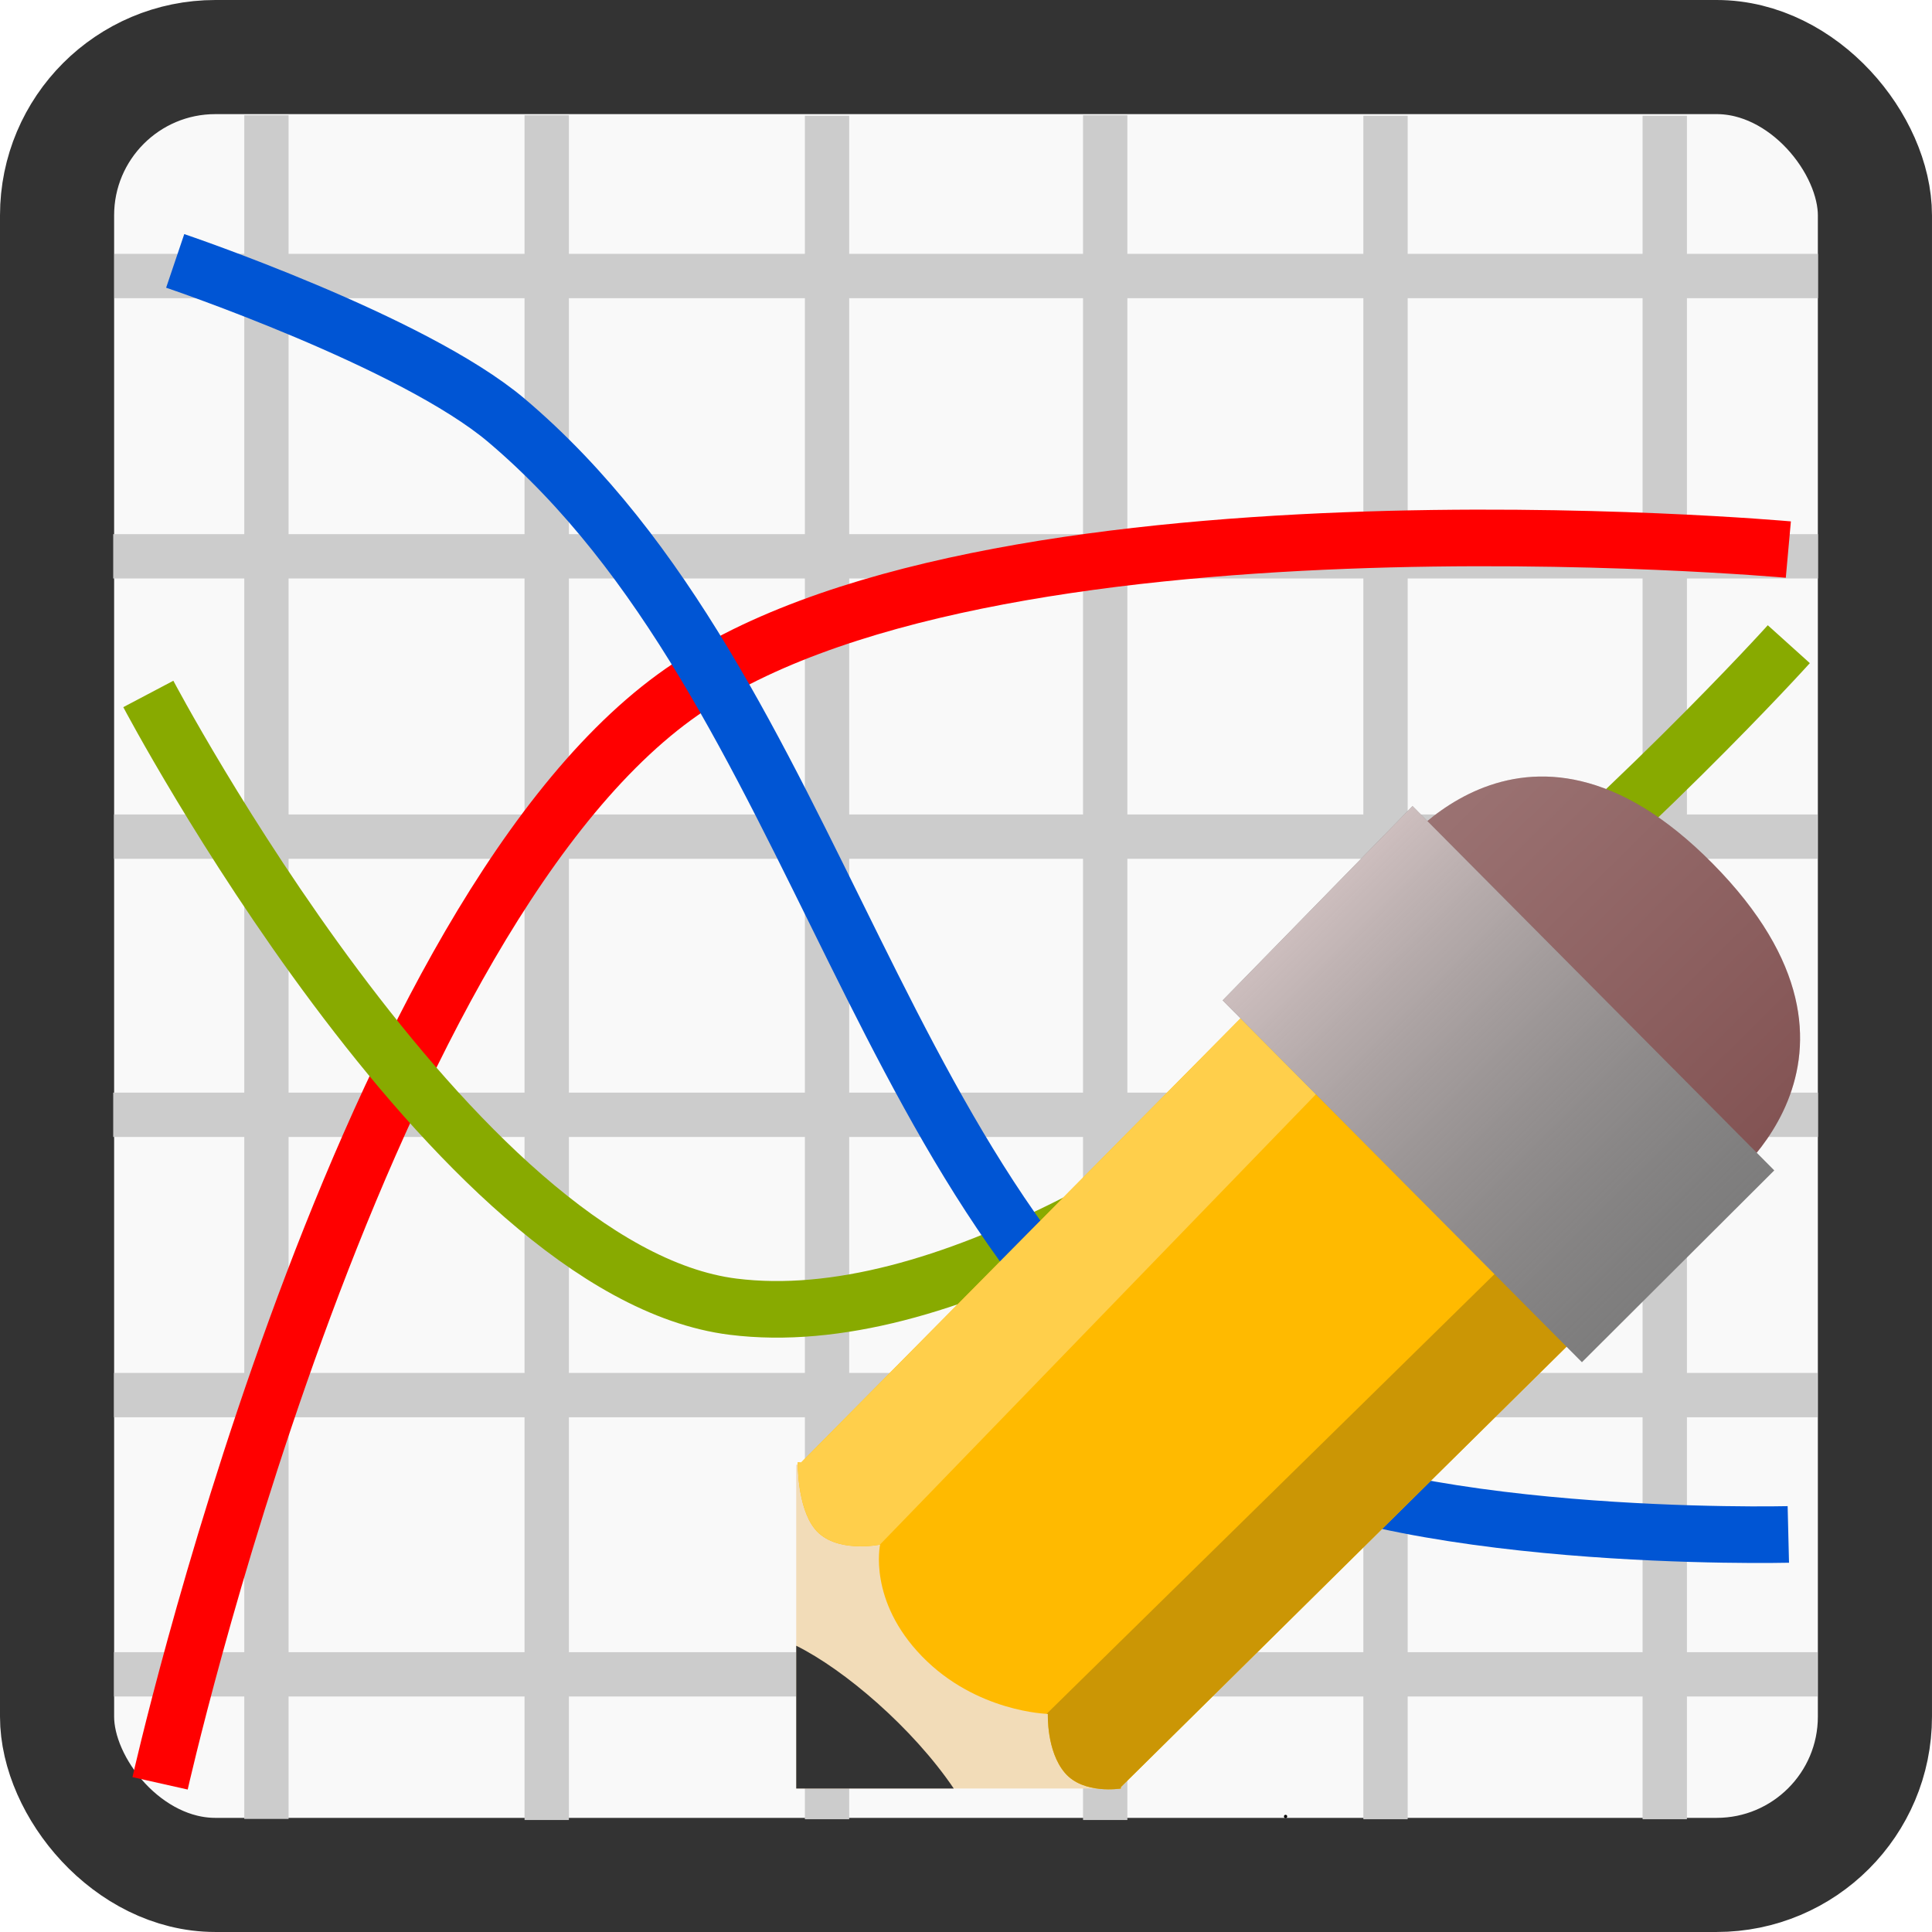 <?xml version="1.0" encoding="UTF-8" standalone="no"?>
<!-- Created with Inkscape (http://www.inkscape.org/) -->

<svg
   xmlns:dc="http://purl.org/dc/elements/1.1/"
   xmlns:cc="http://creativecommons.org/ns#"
   xmlns:rdf="http://www.w3.org/1999/02/22-rdf-syntax-ns#"
   xmlns:svg="http://www.w3.org/2000/svg"
   xmlns="http://www.w3.org/2000/svg"
   xmlns:sodipodi="http://sodipodi.sourceforge.net/DTD/sodipodi-0.dtd"
   xmlns:inkscape="http://www.inkscape.org/namespaces/inkscape"
   width="512"
   height="512"
   viewBox="0 0 135.467 135.467"
   version="1.1"
   id="svg824"
   inkscape:version="0.92.2 2405546, 2018-03-11"
   sodipodi:docname="chart_curve_edit.svg">
  <defs
     id="defs818">
    <radialGradient
       id="radialGradient2666"
       gradientUnits="userSpaceOnUse"
       cy="45.941"
       cx="24.377"
       gradientTransform="matrix(1,0,0,0.146,0,39.255)"
       r="23.077">
      <stop
         id="stop3478"
         stop-color="#2e3436"
         offset="0" />
      <stop
         id="stop3480"
         stop-color="#2e3436"
         stop-opacity="0"
         offset="1" />
    </radialGradient>
    <linearGradient
       id="linearGradient2904"
       gradientUnits="userSpaceOnUse"
       x2="0"
       y1="4.219"
       y2="43.781">
      <stop
         id="stop3435"
         stop-color="#ffffff"
         stop-opacity=".8"
         offset="0" />
      <stop
         id="stop3437"
         stop-color="#ffffff"
         stop-opacity="0"
         offset="1" />
    </linearGradient>
    <linearGradient
       id="linearGradient2906"
       y2="33.906"
       gradientUnits="userSpaceOnUse"
       x2="15.298"
       gradientTransform="translate(0.706,-1.5)"
       y1="-58.012"
       x1="4.094">
      <stop
         id="stop3458"
         stop-color="#eeeeec"
         offset="0" />
      <stop
         id="stop3460"
         stop-color="#eeeeec"
         stop-opacity="0"
         offset="1" />
    </linearGradient>
    <linearGradient
       id="linearGradient2026"
       x1="-344.15"
       gradientUnits="userSpaceOnUse"
       y1="274.71"
       gradientTransform="matrix(-0.657,0,0,0.657,-16.966,114.63)"
       x2="-395.85"
       y2="425.4">
      <stop
         id="stop2557"
         stop-color="#fff"
         offset="0" />
      <stop
         id="stop2559"
         stop-color="#fff"
         stop-opacity="0"
         offset="1" />
    </linearGradient>
    <linearGradient
       id="linearGradient3780"
       y2="-203.97"
       gradientUnits="userSpaceOnUse"
       x2="567.12"
       gradientTransform="matrix(0.498,0,0,0.498,18.334,666.585)"
       y1="177.02"
       x1="944.56"
       inkscape:collect="always">
      <stop
         id="stop3741"
         style="stop-color:#805050"
         offset="0" />
      <stop
         id="stop3743"
         style="stop-color:#fff3f3"
         offset="1" />
    </linearGradient>
    <linearGradient
       id="linearGradient3778"
       y2="334.61"
       gradientUnits="userSpaceOnUse"
       x2="920.8"
       gradientTransform="matrix(0.498,0,0,0.498,18.334,666.585)"
       y1="-176.74"
       x1="413.57"
       inkscape:collect="always">
      <stop
         id="stop3731"
         style="stop-color:#f1dbdb"
         offset="0" />
      <stop
         id="stop3733"
         style="stop-color:#8a8a8a;stop-opacity:0"
         offset="1" />
    </linearGradient>
  </defs>
  <sodipodi:namedview
     id="base"
     pagecolor="#ffffff"
     bordercolor="#666666"
     borderopacity="1.0"
     inkscape:pageopacity="0.0"
     inkscape:pageshadow="2"
     inkscape:zoom="1.979899"
     inkscape:cx="484.24953"
     inkscape:cy="187.04833"
     inkscape:document-units="mm"
     inkscape:current-layer="layer1"
     showgrid="false"
     units="px"
     inkscape:window-width="1920"
     inkscape:window-height="1031"
     inkscape:window-x="0"
     inkscape:window-y="24"
     inkscape:window-maximized="1" />
  <g
     inkscape:label="Calque 1"
     inkscape:groupmode="layer"
     id="layer1"
     transform="translate(0,-161.533)">
    <g
       id="g1536">
      <rect
         ry="11.1"
         y="165.534"
         x="4.001"
         height="127.464"
         width="127.464"
         id="rect828"
         style="fill:#f9f9f9;fill-opacity:1;fill-rule:nonzero;stroke:#333333;stroke-width:8.002;stroke-linecap:round;stroke-linejoin:round;stroke-miterlimit:4;stroke-dasharray:none;stroke-opacity:1;paint-order:normal" />
      <g
         style="stroke:#cccccc"
         id="g1406">
        <path
           style="fill:#999999;stroke:#cccccc;stroke-width:3.108;stroke-linecap:butt;stroke-linejoin:miter;stroke-miterlimit:4;stroke-dasharray:none;stroke-opacity:1"
           d="M 8.016,180.886 H 127.472"
           id="path1373"
           inkscape:connector-curvature="0" />
        <path
           inkscape:connector-curvature="0"
           id="path1375"
           d="M 7.938,200.54 H 127.472"
           style="fill:#999999;stroke:#cccccc;stroke-width:3.109;stroke-linecap:butt;stroke-linejoin:miter;stroke-miterlimit:4;stroke-dasharray:none;stroke-opacity:1" />
        <path
           style="fill:#999999;stroke:#cccccc;stroke-width:3.108;stroke-linecap:butt;stroke-linejoin:miter;stroke-miterlimit:4;stroke-dasharray:none;stroke-opacity:1"
           d="M 7.994,220.195 H 127.435"
           id="path1377"
           inkscape:connector-curvature="0" />
        <path
           style="fill:#999999;stroke:#cccccc;stroke-width:3.109;stroke-linecap:butt;stroke-linejoin:miter;stroke-miterlimit:4;stroke-dasharray:none;stroke-opacity:1"
           d="M 7.938,239.699 H 127.472"
           id="path1392"
           inkscape:connector-curvature="0" />
        <path
           inkscape:connector-curvature="0"
           id="path1394"
           d="M 7.994,259.354 H 127.435"
           style="fill:#999999;stroke:#cccccc;stroke-width:3.108;stroke-linecap:butt;stroke-linejoin:miter;stroke-miterlimit:4;stroke-dasharray:none;stroke-opacity:1" />
        <path
           style="fill:#999999;stroke:#cccccc;stroke-width:3.108;stroke-linecap:butt;stroke-linejoin:miter;stroke-miterlimit:4;stroke-dasharray:none;stroke-opacity:1"
           d="M 7.994,278.933 H 127.435"
           id="path1398"
           inkscape:connector-curvature="0" />
      </g>
      <g
         style="fill:#cccccc;stroke:#cccccc"
         transform="rotate(-90,67.44,229.645)"
         id="g1420">
        <path
           inkscape:connector-curvature="0"
           id="path1408"
           d="M 8.016,180.886 H 127.472"
           style="fill:#cccccc;stroke:#cccccc;stroke-width:3.108;stroke-linecap:butt;stroke-linejoin:miter;stroke-miterlimit:4;stroke-dasharray:none;stroke-opacity:1" />
        <path
           style="fill:#cccccc;stroke:#cccccc;stroke-width:3.109;stroke-linecap:butt;stroke-linejoin:miter;stroke-miterlimit:4;stroke-dasharray:none;stroke-opacity:1"
           d="M 7.938,200.54 H 127.472"
           id="path1410"
           inkscape:connector-curvature="0" />
        <path
           inkscape:connector-curvature="0"
           id="path1412"
           d="M 7.994,220.195 H 127.435"
           style="fill:#cccccc;stroke:#cccccc;stroke-width:3.108;stroke-linecap:butt;stroke-linejoin:miter;stroke-miterlimit:4;stroke-dasharray:none;stroke-opacity:1" />
        <path
           inkscape:connector-curvature="0"
           id="path1414"
           d="M 7.938,239.699 H 127.472"
           style="fill:#cccccc;stroke:#cccccc;stroke-width:3.109;stroke-linecap:butt;stroke-linejoin:miter;stroke-miterlimit:4;stroke-dasharray:none;stroke-opacity:1" />
        <path
           style="fill:#cccccc;stroke:#cccccc;stroke-width:3.108;stroke-linecap:butt;stroke-linejoin:miter;stroke-miterlimit:4;stroke-dasharray:none;stroke-opacity:1"
           d="M 7.994,259.354 H 127.435"
           id="path1416"
           inkscape:connector-curvature="0" />
        <path
           inkscape:connector-curvature="0"
           id="path1418"
           d="M 7.994,278.933 H 127.435"
           style="fill:#cccccc;stroke:#cccccc;stroke-width:3.108;stroke-linecap:butt;stroke-linejoin:miter;stroke-miterlimit:4;stroke-dasharray:none;stroke-opacity:1" />
      </g>
      <path
         sodipodi:nodetypes="cac"
         inkscape:connector-curvature="0"
         id="path1422"
         d="m 11.225,286.576 c 0,0 13.38,-59.619 36.081,-76.172 C 68.522,194.936 125.394,200.068 125.394,200.068"
         style="fill:none;stroke:#ff0000;stroke-width:3.969;stroke-linecap:butt;stroke-linejoin:miter;stroke-miterlimit:4;stroke-dasharray:none;stroke-opacity:1" />
      <path
         sodipodi:nodetypes="cac"
         inkscape:connector-curvature="0"
         id="path1424"
         d="m 10.4,210.191 c 0,0 21.36,40.512 41.005,42.964 28.906,3.607 74.022,-46.453 74.022,-46.453"
         style="fill:none;stroke:#88aa00;stroke-width:3.969;stroke-linecap:butt;stroke-linejoin:miter;stroke-miterlimit:4;stroke-dasharray:none;stroke-opacity:1" />
      <path
         sodipodi:nodetypes="caac"
         inkscape:connector-curvature="0"
         id="path1426"
         d="m 12.284,179.827 c 0,0 16.672,5.635 23.232,11.188 22.352,18.922 25.821,56.268 50.662,71.778 11.232,7.012 39.215,6.331 39.215,6.331"
         style="fill:none;stroke:#0055d4;stroke-width:3.969;stroke-linecap:butt;stroke-linejoin:miter;stroke-miterlimit:4;stroke-dasharray:none;stroke-opacity:1" />
    </g>
    <g
       transform="matrix(0.153,0,0,0.153,51.391,129.545)"
       id="g4547">
      <path
         inkscape:connector-curvature="0"
         inkscape:export-xdpi="2.3311617"
         inkscape:export-filename="/Users/andersbr/rails/coop/public/images/web_decorations/edit.png"
         sodipodi:nodetypes="cscc"
         inkscape:export-ydpi="2.3311617"
         d="m 300.961,603.523 c 0,0 60.062,-87.69 148.042,1.327 88.841,89.898 2.175,149.959 2.175,149.959 L 300.957,603.524 Z"
         style="fill:#805050;stroke-width:0.729"
         id="path3623" />
      <path
         inkscape:connector-curvature="0"
         inkscape:export-xdpi="2.3311617"
         inkscape:export-filename="/Users/andersbr/rails/coop/public/images/web_decorations/edit.png"
         sodipodi:nodetypes="cscc"
         inkscape:export-ydpi="2.3311617"
         d="m 300.961,603.523 c 0,0 60.062,-87.69 148.042,1.327 88.841,89.898 2.175,149.959 2.175,149.959 L 300.957,603.524 Z"
         style="opacity:0.234;fill:url(#linearGradient3780);stroke-width:0.729"
         id="path3737" />
      <path
         inkscape:connector-curvature="0"
         inkscape:export-xdpi="2.3311617"
         inkscape:export-filename="/Users/andersbr/rails/coop/public/images/web_decorations/edit.png"
         inkscape:export-ydpi="2.3311617"
         d="M 29.01,880.335 V 1028.713 H 177.81 V 863.54 L 29.01,880.337 Z"
         style="fill:#f2dcb8;stroke-width:0.729"
         id="path3625" />
      <circle
         r="0.748"
         cy="1041.526"
         cx="253.271"
         inkscape:export-xdpi="2.3311617"
         inkscape:export-filename="/Users/andersbr/rails/coop/public/images/web_decorations/edit.png"
         inkscape:export-ydpi="2.3311617"
         style="fill:#000000;stroke-width:0.498"
         id="path2818" />
      <circle
         r="0.748"
         cy="731.124"
         cx="251.847"
         inkscape:export-xdpi="2.3311617"
         inkscape:export-filename="/Users/andersbr/rails/coop/public/images/web_decorations/edit.png"
         inkscape:export-ydpi="2.3311617"
         style="fill:#000000;stroke-width:0.498"
         id="path2820" />
      <path
         inkscape:connector-curvature="0"
         inkscape:export-xdpi="2.3311617"
         inkscape:export-filename="/Users/andersbr/rails/coop/public/images/web_decorations/edit.png"
         sodipodi:nodetypes="cccscscscccc"
         inkscape:export-ydpi="2.3311617"
         d="m 239.042,669.281 -207.826,210.085 -1.498,-0.16 c 0,0 -0.397,20.466 7.844,30.609 9.255,11.391 29.89,7.126 29.89,7.126 0,0 -5.684,25.623 19.234,51.252 24.918,25.629 57.653,26.335 57.653,26.335 0,0 -0.707,17.097 7.836,27.065 8.543,9.967 25.632,7.119 25.632,7.119 l -0.031,-0.639 211.287,-208.773 -150.017,-150.017 z"
         style="fill:#ffba00;stroke-width:0.729"
         id="path2842" />
      <path
         inkscape:connector-curvature="0"
         inkscape:export-xdpi="2.3311617"
         inkscape:export-filename="/Users/andersbr/rails/coop/public/images/web_decorations/edit.png"
         inkscape:export-ydpi="2.3311617"
         d="M 355.935,786.175 143.76,994.503 c 0.345,0.018 0.576,0.032 0.576,0.032 0,0 -0.71,17.099 7.833,27.067 8.543,9.967 25.634,7.117 25.634,7.117 l -0.031,-0.639 211.287,-208.781 -33.125,-33.125 z"
         style="fill:#cb9605;stroke-width:0.729"
         id="path3633" />
      <path
         inkscape:connector-curvature="0"
         inkscape:export-xdpi="2.3311617"
         inkscape:export-filename="/Users/andersbr/rails/coop/public/images/web_decorations/edit.png"
         inkscape:export-ydpi="2.3311617"
         d="m 239.042,669.281 -207.826,210.085 -1.498,-0.16 c 0,0 -0.392,20.458 7.849,30.602 9.155,11.267 29.369,7.237 29.807,7.148 L 273.641,703.883 239.038,669.281 Z"
         style="fill:#ffcf4b;stroke-width:0.729"
         id="path3638" />
      <path
         inkscape:connector-curvature="0"
         inkscape:export-xdpi="2.3311617"
         inkscape:export-filename="/Users/andersbr/rails/coop/public/images/web_decorations/edit.png"
         inkscape:export-ydpi="2.3311617"
         d="m 224.44,667.518 87.013,-89.016 165.762,166.943 -88.135,87.894 z"
         style="fill:#777777;stroke-width:0.729"
         id="path3727" />
      <path
         inkscape:connector-curvature="0"
         inkscape:export-xdpi="2.3311617"
         inkscape:export-filename="/Users/andersbr/rails/coop/public/images/web_decorations/edit.png"
         inkscape:export-ydpi="2.3311617"
         d="m 224.44,667.518 87.013,-89.016 165.762,166.943 -88.135,87.894 z"
         style="fill:url(#linearGradient3778);stroke-width:0.729"
         id="path3621" />
      <path
         inkscape:connector-curvature="0"
         inkscape:export-xdpi="2.3311617"
         inkscape:export-filename="/Users/andersbr/rails/coop/public/images/web_decorations/edit.png"
         sodipodi:nodetypes="cccc"
         inkscape:export-ydpi="2.3311617"
         d="m 29.017,963.289 v 65.424 H 101.201 C 82.315,1000.843 51.056,974.219 29.017,963.29 Z"
         style="fill:#333333;stroke-width:0.729"
         id="path3627" />
    </g>
  </g>
</svg>
